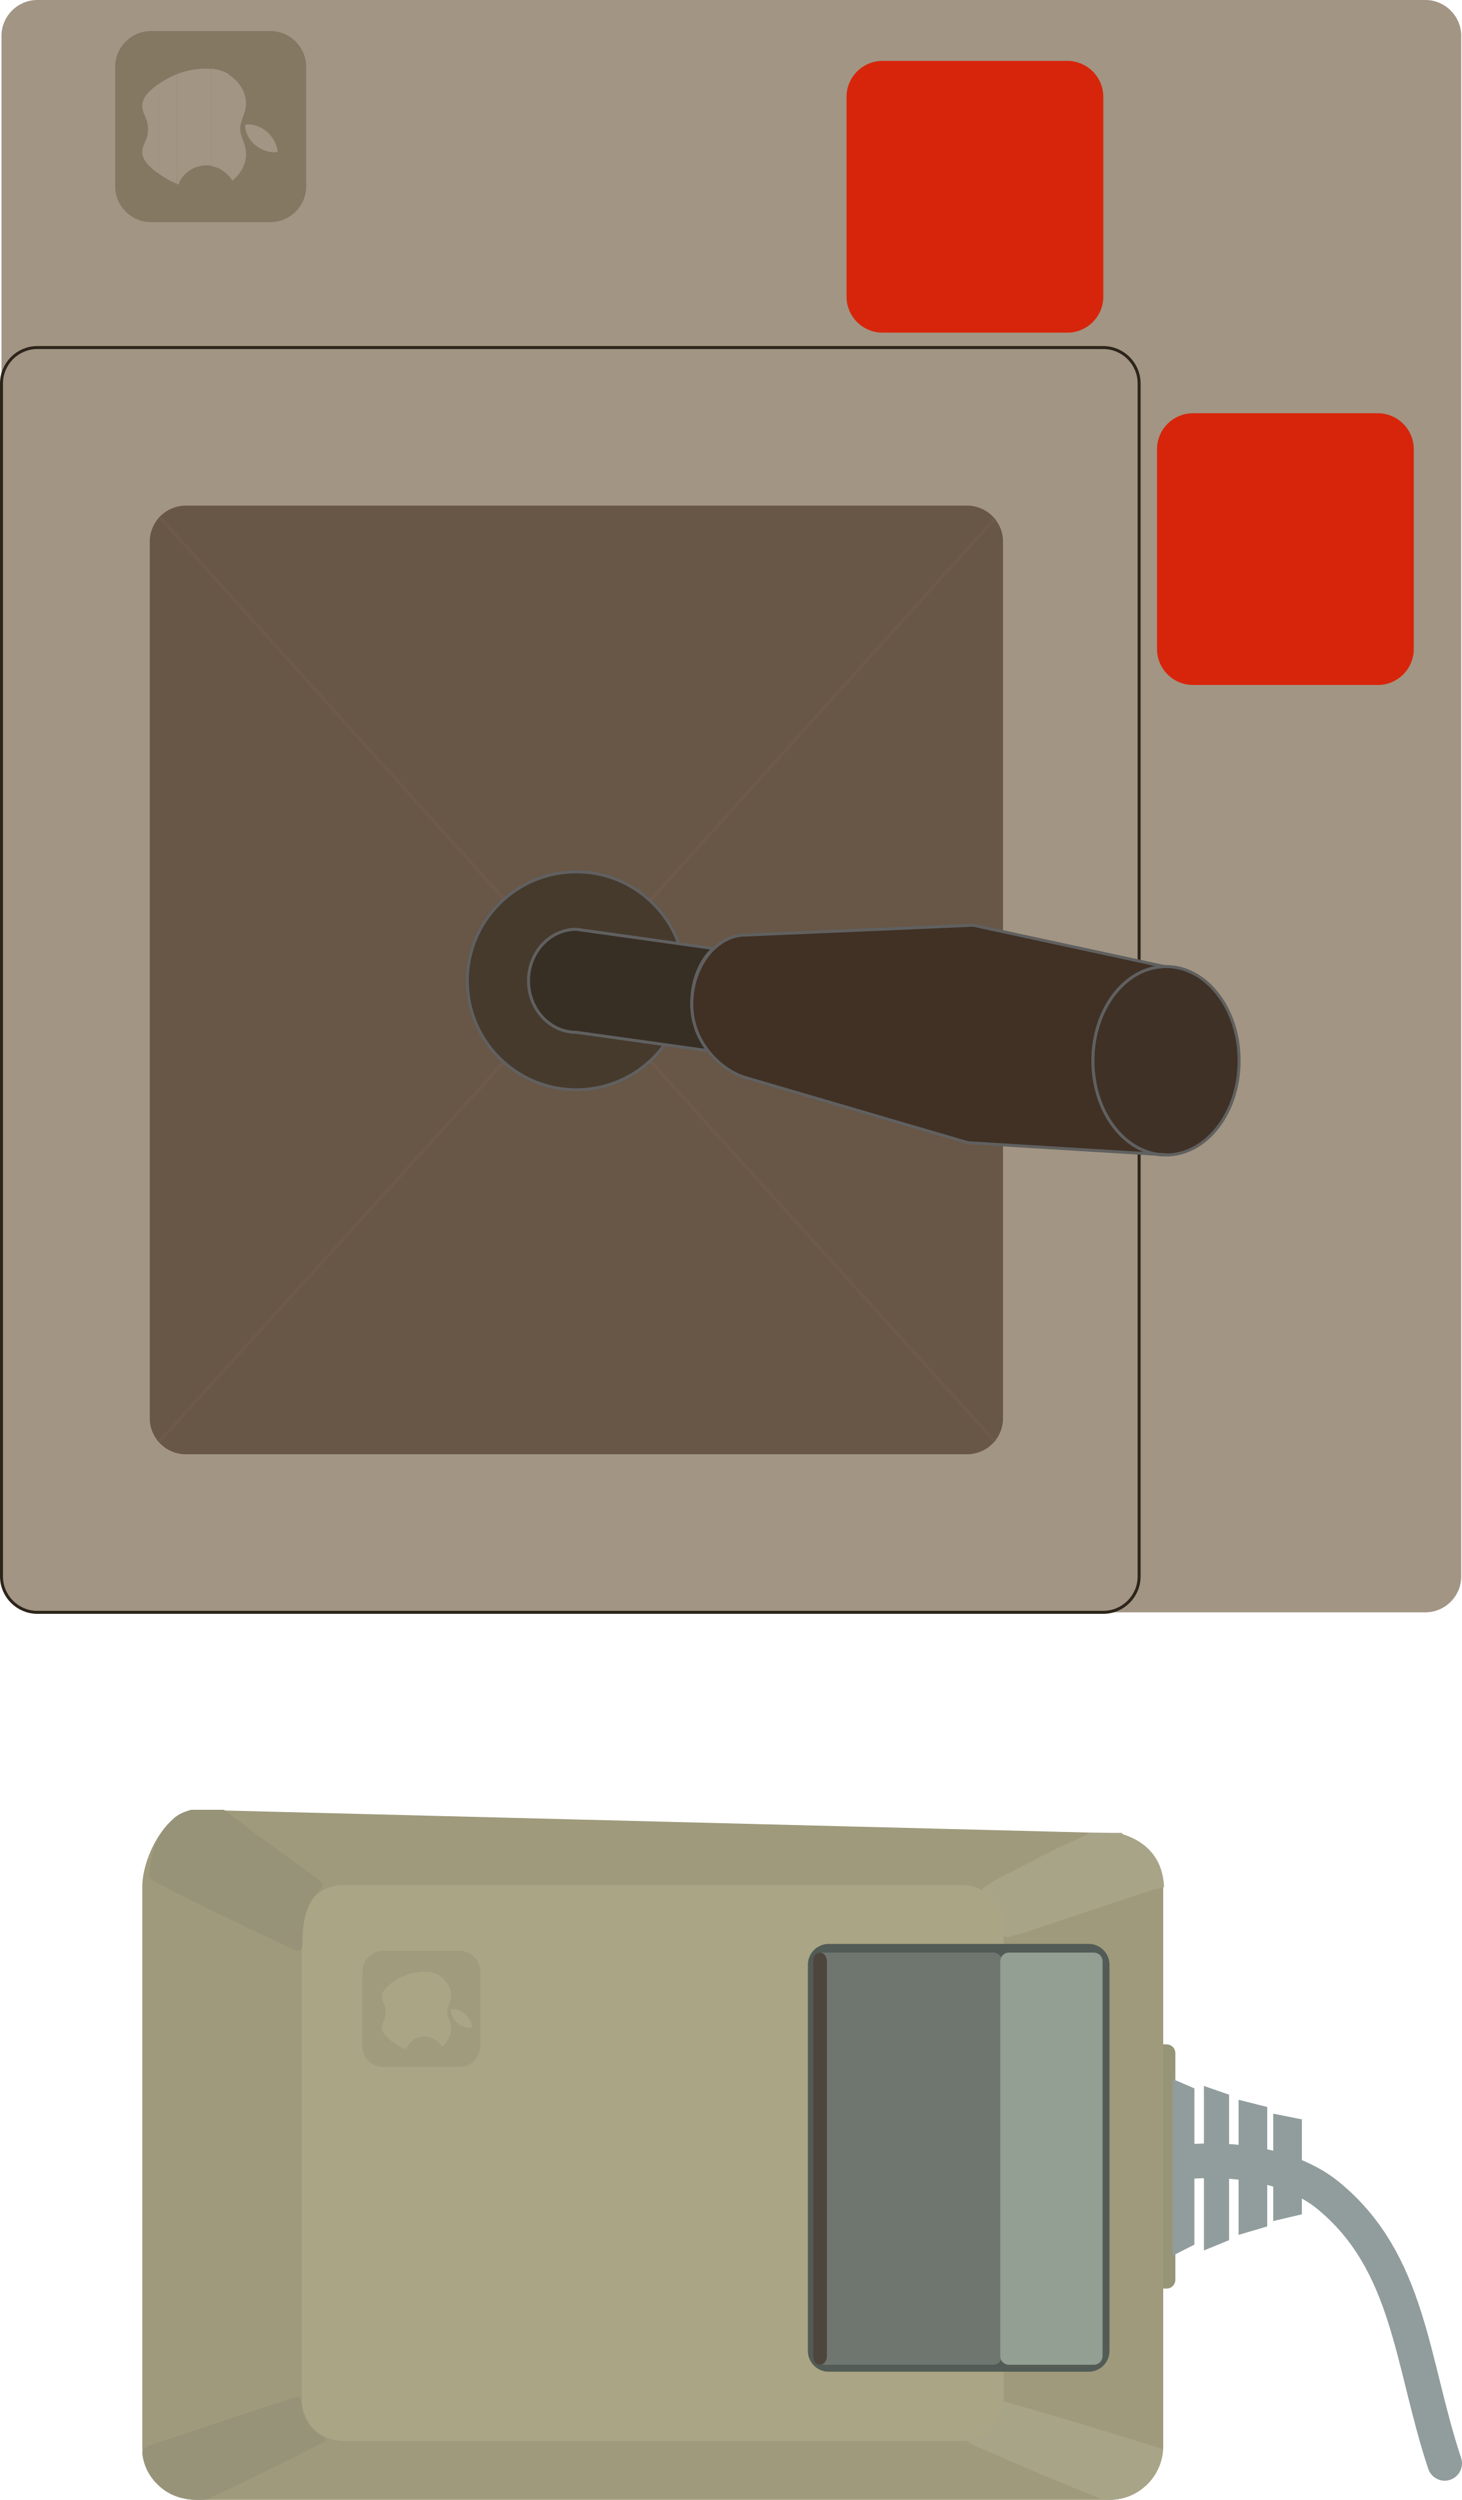 <?xml version="1.0" encoding="UTF-8" standalone="no"?>
<svg
   xmlns:dc="http://purl.org/dc/elements/1.1/"
   xmlns:cc="http://creativecommons.org/ns#"
   xmlns:rdf="http://www.w3.org/1999/02/22-rdf-syntax-ns#"
   xmlns:svg="http://www.w3.org/2000/svg"
   xmlns="http://www.w3.org/2000/svg"
   viewBox="0 0 348.04 594.974"
   height="594.974"
   width="348.04"
   xml:space="preserve"
   version="1.1"
   id="svg2"><defs
     id="defs6"><clipPath
       id="clipPath16"
       clipPathUnits="userSpaceOnUse"><path
         id="path18"
         d="m 0,475.979 278.432,0 L 278.432,0 0,0 0,475.979 Z" /></clipPath></defs><g
     transform="matrix(1.25,0,0,-1.25,0,594.974)"
     id="g10"><g
       id="g12"><g
         clip-path="url(#clipPath16)"
         id="g14"><g
           transform="translate(278.284,175.808)"
           id="g20"><path
             id="path22"
             style="fill:#a29583;fill-opacity:1;fill-rule:nonzero;stroke:none"
             d="m 0,0 0,293.349 c 0,3.752 -3.07,6.822 -6.822,6.822 l -264.356,0 c -3.752,0 -6.822,-3.07 -6.822,-6.822 L -278,0 c 0,-3.752 3.07,-6.822 6.822,-6.822 l 264.356,0 C -3.07,-6.822 0,-3.752 0,0" /></g><g
           transform="translate(210.118,419.468)"
           id="g24"><path
             id="path26"
             style="fill:#d7250b;fill-opacity:1;fill-rule:nonzero;stroke:none"
             d="m 0,0 0,38.092 c 0,3.752 -3.07,6.822 -6.822,6.822 l -35.25,0 c -3.752,0 -6.822,-3.07 -6.822,-6.822 l 0,-38.092 c 0,-3.752 3.07,-6.822 6.822,-6.822 l 35.25,0 C -3.07,-6.822 0,-3.752 0,0" /></g><g
           transform="translate(269.246,352.381)"
           id="g28"><path
             id="path30"
             style="fill:#d7250b;fill-opacity:1;fill-rule:nonzero;stroke:none"
             d="m 0,0 0,38.092 c 0,3.752 -3.07,6.822 -6.822,6.822 l -35.25,0 c -3.752,0 -6.822,-3.07 -6.822,-6.822 l 0,-38.092 c 0,-3.752 3.07,-6.822 6.822,-6.822 l 35.25,0 C -3.07,-6.822 0,-3.752 0,0" /></g><g
           transform="translate(0.284,402.981)"
           id="g32"><path
             id="path34"
             style="fill:#a29583;fill-opacity:1;fill-rule:nonzero;stroke:none"
             d="m 0,0 0,-227.173 c 0,-3.752 3.07,-6.822 6.822,-6.822 l 203.012,0 c 3.752,0 6.822,3.07 6.822,6.822 l 0,227.173 c 0,3.752 -3.07,6.822 -6.822,6.822 l -203.012,0 C 3.07,6.822 0,3.752 0,0" /></g><g
           transform="translate(0.284,402.981)"
           id="g36"><path
             id="path38"
             style="fill:none;stroke:#2d241a;stroke-width:0.569;stroke-linecap:butt;stroke-linejoin:miter;stroke-miterlimit:10;stroke-dasharray:none;stroke-opacity:1"
             d="m 0,0 0,-227.173 c 0,-3.752 3.07,-6.822 6.822,-6.822 l 203.012,0 c 3.752,0 6.822,3.07 6.822,6.822 l 0,227.173 c 0,3.752 -3.07,6.822 -6.822,6.822 l -203.012,0 C 3.07,6.822 0,3.752 0,0 Z" /></g><g
           transform="translate(28.526,205.91)"
           id="g40"><path
             id="path42"
             style="fill:#685646;fill-opacity:1;fill-rule:nonzero;stroke:none"
             d="m 0,0 0,166.969 c 0,3.752 3.07,6.822 6.822,6.822 l 148.848,0 c 3.752,0 6.822,-3.07 6.822,-6.822 L 162.492,0 c 0,-3.752 -3.07,-6.822 -6.822,-6.822 l -148.848,0 C 3.07,-6.822 0,-3.752 0,0" /></g><g
           transform="translate(21.933,440.504)"
           id="g44"><path
             id="path46"
             style="fill:#847863;fill-opacity:1;fill-rule:nonzero;stroke:none"
             d="m 0,0 0,22.741 c 0,3.753 3.07,6.823 6.822,6.823 l 22.742,0 c 3.752,0 6.822,-3.07 6.822,-6.823 L 36.386,0 c 0,-3.752 -3.07,-6.822 -6.822,-6.822 l -22.742,0 C 3.07,-6.822 0,-3.752 0,0" /></g><g
           transform="translate(43.557,461.777)"
           id="g48"><path
             id="path50"
             style="fill:#a29583;fill-opacity:1;fill-rule:nonzero;stroke:none"
             d="m 0,0 c 0.013,-0.008 0.025,-0.016 0.038,-0.024 2.054,-1.329 3.257,-3.425 3.257,-5.396 0,-2.008 -1.105,-3.27 -1.105,-4.929 0,-1.61 1.107,-2.59 1.107,-4.911 0,-1.753 -0.959,-3.612 -2.617,-4.936 -0.201,0.366 -0.43,0.696 -0.681,0.991 L 0,0 Z" /></g><g
           transform="translate(48.705,448.277)"
           id="g52"><path
             id="path54"
             style="fill:#a29583;fill-opacity:1;fill-rule:nonzero;stroke:none"
             d="M 0,0 C 1.086,-0.842 2.62,-1.483 4.189,-1.251 4.094,0.126 3.213,1.737 2.067,2.678 1.026,3.532 -0.518,4.237 -2.018,3.962 -2.065,2.459 -1.164,0.903 0,0" /></g><g
           transform="translate(43.587,461.845)"
           id="g56"><path
             id="path58"
             style="fill:#a29583;fill-opacity:1;fill-rule:nonzero;stroke:none"
             d="m 0,0 c -0.9,0.572 -2.191,0.968 -3.323,1.073 l 10e-4,-18.565 c 1.238,-0.201 2.421,-0.869 3.321,-1.926 L 0,0 0,-0.001 0,0 Z" /></g><g
           transform="translate(36.972,462.75)"
           id="g60"><path
             id="path62"
             style="fill:#a29583;fill-opacity:1;fill-rule:nonzero;stroke:none"
             d="m 0,0 c 1.156,0.18 2.271,0.21 3.293,0.096 l 0,-18.421 c -1.108,0.18 -2.262,0.029 -3.294,-0.427 L 0,0 Z" /></g><g
           transform="translate(33.679,461.85)"
           id="g64"><path
             id="path66"
             style="fill:#a29583;fill-opacity:1;fill-rule:nonzero;stroke:none"
             d="M 0,0 C 1.106,0.435 2.217,0.733 3.293,0.9 L 3.292,-17.851 c -1.314,-0.581 -2.431,-1.655 -3.005,-3.168 -0.1,0.045 -0.196,0.088 -0.288,0.13 L 0,0 Z" /></g><g
           transform="translate(33.677,440.961)"
           id="g68"><path
             id="path70"
             style="fill:#a29583;fill-opacity:1;fill-rule:nonzero;stroke:none"
             d="M 0,0 C -1.147,0.519 -1.742,0.82 -2.84,1.539 -2.988,1.636 -3.139,1.736 -3.291,1.84 l -0.002,17.308 c 0.083,0.056 0.166,0.111 0.248,0.165 0.99,0.647 2.016,1.171 3.046,1.576 L 0,0 Z" /></g><g
           transform="translate(30.387,442.801)"
           id="g72"><path
             id="path74"
             style="fill:#a29583;fill-opacity:1;fill-rule:nonzero;stroke:none"
             d="m 0,0 c -1.557,1.059 -3.271,2.48 -3.288,4.205 -0.015,1.683 1.1,2.115 1.088,4.398 -0.013,2.284 -1.107,2.761 -1.091,4.444 0.016,1.799 1.7,3.196 3.289,4.262 L 0,0 Z" /></g><g
           transform="translate(110.014,289.233)"
           id="g76"><path
             id="path78"
             style="fill:none;stroke:#6d5a4b;stroke-width:0.569;stroke-linecap:butt;stroke-linejoin:miter;stroke-miterlimit:10;stroke-dasharray:none;stroke-opacity:1"
             d="M 0,0 79.42,-87.68" /></g><g
           transform="translate(110.014,289.233)"
           id="g80"><path
             id="path82"
             style="fill:none;stroke:#6d5a4b;stroke-width:0.569;stroke-linecap:butt;stroke-linejoin:miter;stroke-miterlimit:10;stroke-dasharray:none;stroke-opacity:1"
             d="M 0,0 79.42,88.002" /></g><g
           transform="translate(30.387,377.547)"
           id="g84"><path
             id="path86"
             style="fill:none;stroke:#6d5a4b;stroke-width:0.569;stroke-linecap:butt;stroke-linejoin:miter;stroke-miterlimit:10;stroke-dasharray:none;stroke-opacity:1"
             d="M 0,0 79.627,-88.313" /></g><g
           transform="translate(30.385,201.553)"
           id="g88"><path
             id="path90"
             style="fill:none;stroke:#6d5a4b;stroke-width:0.569;stroke-linecap:butt;stroke-linejoin:miter;stroke-miterlimit:10;stroke-dasharray:none;stroke-opacity:1"
             d="M 0,0 79.629,87.68" /></g><g
           transform="translate(109.749,268.482)"
           id="g92"><path
             id="path94"
             style="fill:#463a2d;fill-opacity:1;fill-rule:nonzero;stroke:none"
             d="m 0,0 c -11.461,0 -20.752,9.291 -20.752,20.752 0,11.46 9.291,20.751 20.752,20.751 11.461,0 20.752,-9.291 20.752,-20.751 C 20.752,9.291 11.461,0 0,0" /></g><g
           transform="translate(109.749,268.482)"
           id="g96"><path
             id="path98"
             style="fill:none;stroke:#606060;stroke-width:0.569;stroke-linecap:butt;stroke-linejoin:miter;stroke-miterlimit:10;stroke-dasharray:none;stroke-opacity:1"
             d="m 0,0 c -11.461,0 -20.752,9.291 -20.752,20.752 0,11.46 9.291,20.751 20.752,20.751 11.461,0 20.752,-9.291 20.752,-20.751 C 20.752,9.291 11.461,0 0,0 Z" /></g><g
           transform="translate(222.057,256.067)"
           id="g100"><path
             id="path102"
             style="fill:#3f3126;fill-opacity:1;fill-rule:nonzero;stroke:none"
             d="m 0,0 c -7.693,0 -13.929,8.034 -13.929,17.944 0,9.91 6.236,17.944 13.929,17.944 7.693,0 13.929,-8.034 13.929,-17.944 C 13.929,8.034 7.693,0 0,0" /></g><g
           transform="translate(222.057,256.067)"
           id="g104"><path
             id="path106"
             style="fill:none;stroke:#606060;stroke-width:0.569;stroke-linecap:butt;stroke-linejoin:miter;stroke-miterlimit:10;stroke-dasharray:none;stroke-opacity:1"
             d="m 0,0 c -7.693,0 -13.929,8.034 -13.929,17.944 0,9.91 6.236,17.944 13.929,17.944 7.693,0 13.929,-8.034 13.929,-17.944 C 13.929,8.034 7.693,0 0,0 Z" /></g><g
           transform="translate(134.887,275.912)"
           id="g108"><path
             id="path110"
             style="fill:#372e24;fill-opacity:1;fill-rule:nonzero;stroke:#606060;stroke-width:0.569;stroke-linecap:butt;stroke-linejoin:miter;stroke-miterlimit:10;stroke-dasharray:none;stroke-opacity:1"
             d="m 0,0 -25.137,3.514 c -5.024,0 -9.097,4.391 -9.097,9.807 0,5.416 4.073,9.807 9.097,9.807 L 0.892,19.49" /></g><g
           transform="translate(134.893,275.891)"
           id="g112"><path
             id="path114"
             style="fill:#372e24;fill-opacity:1;fill-rule:nonzero;stroke:#606060;stroke-width:0.569;stroke-linecap:butt;stroke-linejoin:miter;stroke-miterlimit:10;stroke-dasharray:none;stroke-opacity:1"
             d="m 0,0 c -1.938,2.348 -3.142,5.631 -3.142,9.265 0,4.159 1.578,7.86 4.028,10.224" /></g><g
           transform="translate(222.057,256.067)"
           id="g116"><path
             id="path118"
             style="fill:#403124;fill-opacity:1;fill-rule:nonzero;stroke:#606060;stroke-width:0.569;stroke-linecap:butt;stroke-linejoin:miter;stroke-miterlimit:10;stroke-dasharray:none;stroke-opacity:1"
             d="m 0,0 c -7.693,0 -13.929,8.034 -13.929,17.944 0,9.91 6.236,17.944 13.929,17.944 l -0.336,0 -36.386,7.862 -43.209,-1.869 0,0.02 c -5.73,0 -10.376,-5.943 -10.376,-13.275 0,-7.332 5.714,-12.588 10.25,-13.902 L -37.722,2.336 0.512,0" /></g><g
           transform="translate(275.132,6.947)"
           id="g120"><path
             id="path122"
             style="fill:none;stroke:#919d9c;stroke-width:6.599;stroke-linecap:round;stroke-linejoin:miter;stroke-miterlimit:10;stroke-dasharray:none;stroke-opacity:1"
             d="m 0,0 c -6.397,19.221 -6.616,38.275 -22.214,51.033 -4.386,3.588 -14.727,8.787 -33.772,5.569" /></g><g
           transform="translate(223.841,85.074)"
           id="g124"><path
             id="path126"
             style="fill:#979577;fill-opacity:1;fill-rule:evenodd;stroke:none"
             d="m 0,0 0,-43.195 c 0,-0.911 -0.739,-1.65 -1.65,-1.65 l -0.992,0 c -0.91,0 -1.649,0.739 -1.649,1.65 l 0,43.195 c 0,0.911 0.739,1.65 1.649,1.65 l 0.992,0 C -0.739,1.65 0,0.911 0,0" /></g><g
           transform="translate(227.472,78.341)"
           id="g128"><path
             id="path130"
             style="fill:#919d9c;fill-opacity:1;fill-rule:evenodd;stroke:none"
             d="m 0,0 0,-29.741 -4.137,-2.105 0,33.634 L 0,0 Z" /></g><g
           transform="translate(234.074,77.144)"
           id="g132"><path
             id="path134"
             style="fill:#919d9c;fill-opacity:1;fill-rule:evenodd;stroke:none"
             d="m 0,0 0,-27.7 -4.796,-1.96 0,31.326 L 0,0 Z" /></g><g
           transform="translate(241.337,74.805)"
           id="g136"><path
             id="path138"
             style="fill:#919d9c;fill-opacity:1;fill-rule:evenodd;stroke:none"
             d="m 0,0 0,-22.743 -5.457,-1.61 0,25.721 L 0,0 Z" /></g><g
           transform="translate(247.938,72.447)"
           id="g140"><path
             id="path142"
             style="fill:#919d9c;fill-opacity:1;fill-rule:evenodd;stroke:none"
             d="m 0,0 0,-18.078 -5.456,-1.28 0,20.445 L 0,0 Z" /></g><g
           transform="translate(221.53,116.725)"
           id="g144"><path
             id="path146"
             style="fill:#9e9a7b;fill-opacity:1;fill-rule:evenodd;stroke:none"
             d="m 0,0 0,-106.496 c 0,-5.646 -4.583,-10.229 -10.229,-10.229 l -173.977,0 c -5.646,0 -10.229,4.583 -10.229,10.229 l 0,106.496 c 0,5.646 4.583,14.67 10.229,14.67 L -10.229,10.229 C -4.583,10.229 0,5.646 0,0" /></g><g
           transform="translate(191.16,109.142)"
           id="g148"><path
             id="path150"
             style="fill:#aaa584;fill-opacity:1;fill-rule:evenodd;stroke:none"
             d="m 0,0 0,-90.012 c 0,-4.371 -3.548,-7.919 -7.919,-7.919 l -117.857,0 c -4.371,0 -7.919,3.548 -7.919,7.919 l 0,90.012 c 0,4.371 3.548,7.919 7.919,7.919 l 117.857,0 C -3.548,7.919 0,4.371 0,0" /></g><g
           transform="translate(211.297,101.89)"
           id="g152"><path
             id="path154"
             style="fill:#525b55;fill-opacity:1;fill-rule:evenodd;stroke:none"
             d="m 0,0 0,-73.529 c 0,-2.185 -1.774,-3.96 -3.959,-3.96 l -49.521,0 c -2.186,0 -3.959,1.775 -3.959,3.96 l 0,73.529 c 0,2.185 1.773,3.96 3.959,3.96 l 49.521,0 C -1.774,3.96 0,2.185 0,0" /></g><g
           transform="translate(190.83,102.551)"
           id="g156"><path
             id="path158"
             style="fill:#6e766f;fill-opacity:1;fill-rule:evenodd;stroke:none"
             d="m 0,0 0,-75.181 c 0,-0.91 -0.739,-1.649 -1.65,-1.649 l -32.682,0 c -0.911,0 -1.65,0.739 -1.65,1.649 l 0,75.181 c 0,0.911 0.739,1.65 1.65,1.65 l 32.682,0 C -0.739,1.65 0,0.911 0,0" /></g><g
           transform="translate(209.976,102.551)"
           id="g160"><path
             id="path162"
             style="fill:#949f94;fill-opacity:1;fill-rule:evenodd;stroke:none"
             d="m 0,0 0,-75.181 c 0,-0.91 -0.739,-1.649 -1.65,-1.649 l -16.177,0 c -0.911,0 -1.649,0.739 -1.649,1.649 l 0,75.181 c 0,0.911 0.738,1.65 1.649,1.65 l 16.177,0 C -0.739,1.65 0,0.911 0,0" /></g><g
           transform="translate(157.488,102.551)"
           id="g164"><path
             id="path166"
             style="fill:#4e453d;fill-opacity:1;fill-rule:evenodd;stroke:none"
             d="m 0,0 0,-75.181 c 0,-0.91 -0.591,-1.649 -1.32,-1.649 -0.729,0 -1.32,0.739 -1.32,1.649 L -2.64,0 c 0,0.911 0.591,1.65 1.32,1.65 C -0.591,1.65 0,0.911 0,0" /></g><g
           transform="translate(91.466,100.571)"
           id="g168"><path
             id="path170"
             style="fill:#a19b7e;fill-opacity:1;fill-rule:evenodd;stroke:none"
             d="m 0,0 0,-14.174 c 0,-2.186 -1.774,-3.96 -3.959,-3.96 l -14.529,0 c -2.185,0 -3.959,1.774 -3.959,3.96 l 0,14.174 c 0,2.186 1.774,3.96 3.959,3.96 l 14.529,0 C -1.774,3.96 0,2.186 0,0" /></g><g
           transform="translate(219.501,116.141)"
           id="g172"><path
             id="path174"
             style="fill:#a7a488;fill-opacity:1;fill-rule:nonzero;stroke:none"
             d="m 0,0 c -6.022,-2.009 -12.044,-4.016 -18.068,-6.019 -2.831,-0.942 -5.642,-1.95 -8.518,-2.755 -0.443,-0.124 -0.873,-0.321 -1.351,-0.215 -0.598,0.339 -0.496,0.942 -0.472,1.457 0.141,2.981 -1.089,5.268 -3.449,7.013 -0.256,0.189 -0.608,0.337 -0.525,0.768 2.068,1.596 4.456,2.65 6.749,3.839 3.906,2.025 7.804,4.076 11.839,5.846 0.565,0.248 1.181,0.444 1.623,0.925 l 6.316,0 c 0.125,-0.33 0.454,-0.35 0.717,-0.444 4.628,-1.658 7.151,-5.059 7.324,-9.906" /></g><g
           transform="translate(42.632,131.395)"
           id="g176"><path
             id="path178"
             style="fill:#979378;fill-opacity:1;fill-rule:nonzero;stroke:none"
             d="m 0,0 c 2.204,-1.658 4.4,-3.338 6.615,-4.968 3.806,-2.8 7.623,-5.569 11.437,-8.349 0.283,-0.207 0.583,-0.377 0.71,-0.84 0.046,-0.768 -0.413,-1.038 -0.742,-1.387 -2.06,-2.185 -2.967,-5.142 -3.037,-8.688 -0.016,-0.823 0.117,-1.685 -0.259,-2.437 -0.52,-0.403 -1.027,-0.094 -1.506,0.127 -8.961,4.128 -17.871,8.463 -26.723,13.031 -0.151,0.078 -0.288,0.194 -0.413,0.335 -0.089,0.127 -0.179,0.252 -0.271,0.375 l 0,0.673 c 0.267,4.647 1.945,8.043 4.697,10.527 0.999,0.902 2.118,1.234 3.239,1.601 L 0,0 Z" /></g><g
           transform="translate(221.471,9.668)"
           id="g180"><path
             id="path182"
             style="fill:#a7a488;fill-opacity:1;fill-rule:nonzero;stroke:none"
             d="m 0,0 c -0.244,-3.143 -1.556,-5.805 -4.257,-7.759 -2.181,-1.578 -4.639,-2.103 -7.29,-1.847 -4.093,1.68 -8.2,3.328 -12.275,5.049 -4.122,1.74 -8.215,3.547 -12.314,5.339 -0.414,0.182 -0.782,0.467 -1.171,0.704 0.305,0.393 0.777,0.474 1.206,0.606 2.933,0.905 4.692,2.888 5.432,5.834 0.099,0.394 0.087,0.841 0.439,1.143 10.022,-2.84 19.996,-5.841 30.056,-9.01" /></g><g
           transform="translate(62.137,11.284)"
           id="g184"><path
             id="path186"
             style="fill:#979378;fill-opacity:1;fill-rule:nonzero;stroke:none"
             d="m 0,0 c -2.652,-1.368 -5.276,-2.791 -7.963,-4.092 -4.529,-2.194 -9.006,-4.495 -13.629,-6.506 -0.376,-0.163 -0.714,-0.408 -1.069,-0.616 -3.358,-0.265 -6.506,0.156 -9.107,2.507 -1.882,1.702 -2.989,3.769 -3.274,6.25 0.025,0.248 0.051,0.497 0.076,0.746 1.503,1.129 3.373,1.427 5.095,2.014 7.717,2.633 15.451,5.224 23.224,7.703 0.509,0.163 1.019,0.419 1.58,0.166 C -4.741,7.908 -4.75,7.531 -4.717,7.17 -4.458,4.421 -3.274,2.208 -0.778,0.748 -0.46,0.563 -0.106,0.399 0,0" /></g><g
           transform="translate(83.722,99.769)"
           id="g188"><path
             id="path190"
             style="fill:#aaa584;fill-opacity:1;fill-rule:nonzero;stroke:none"
             d="m 0,0 c 0.009,-0.005 0.017,-0.011 0.025,-0.016 1.373,-0.888 2.176,-2.288 2.176,-3.605 0,-1.34 -0.738,-2.183 -0.738,-3.291 0,-1.076 0.739,-1.731 0.739,-3.281 0,-1.171 -0.641,-2.413 -1.748,-3.297 -0.134,0.244 -0.287,0.465 -0.455,0.662 L 0,0 Z" /></g><g
           transform="translate(87.16,90.752)"
           id="g192"><path
             id="path194"
             style="fill:#aaa584;fill-opacity:1;fill-rule:nonzero;stroke:none"
             d="M 0,0 C 0.726,-0.563 1.75,-0.991 2.798,-0.836 2.734,0.084 2.146,1.16 1.381,1.789 0.685,2.359 -0.346,2.83 -1.348,2.647 -1.38,1.642 -0.777,0.603 0,0" /></g><g
           transform="translate(83.742,99.815)"
           id="g196"><path
             id="path198"
             style="fill:#aaa584;fill-opacity:1;fill-rule:nonzero;stroke:none"
             d="m 0,0 c -0.601,0.382 -1.463,0.647 -2.219,0.717 l 0,-12.401 c 0.827,-0.134 1.617,-0.58 2.218,-1.287 L 0,0 0,-0.001 0,0 Z" /></g><g
           transform="translate(79.323,100.419)"
           id="g200"><path
             id="path202"
             style="fill:#aaa584;fill-opacity:1;fill-rule:nonzero;stroke:none"
             d="m 0,0 c 0.772,0.121 1.517,0.14 2.2,0.064 l 0,-12.304 C 1.459,-12.12 0.688,-12.221 0,-12.525 L 0,0 Z" /></g><g
           transform="translate(77.124,99.818)"
           id="g204"><path
             id="path206"
             style="fill:#aaa584;fill-opacity:1;fill-rule:nonzero;stroke:none"
             d="m 0,0 c 0.739,0.291 1.481,0.49 2.199,0.601 l 0,-12.525 c -0.878,-0.388 -1.624,-1.105 -2.007,-2.116 -0.067,0.03 -0.131,0.059 -0.193,0.087 L 0,0 Z" /></g><g
           transform="translate(77.123,85.865)"
           id="g208"><path
             id="path210"
             style="fill:#aaa584;fill-opacity:1;fill-rule:nonzero;stroke:none"
             d="M 0,0 C -0.766,0.347 -1.163,0.548 -1.897,1.028 -1.996,1.093 -2.096,1.159 -2.198,1.229 L -2.199,12.79 c 0.055,0.037 0.111,0.074 0.165,0.11 0.662,0.432 1.347,0.782 2.035,1.053 L 0,0 Z" /></g><g
           transform="translate(74.925,87.094)"
           id="g212"><path
             id="path214"
             style="fill:#aaa584;fill-opacity:1;fill-rule:nonzero;stroke:none"
             d="m 0,0 c -1.04,0.707 -2.185,1.657 -2.196,2.809 -0.01,1.124 0.735,1.412 0.726,2.938 -0.008,1.525 -0.739,1.843 -0.729,2.968 0.012,1.202 1.136,2.135 2.198,2.846 L 0,0 Z" /></g></g></g></g></svg>